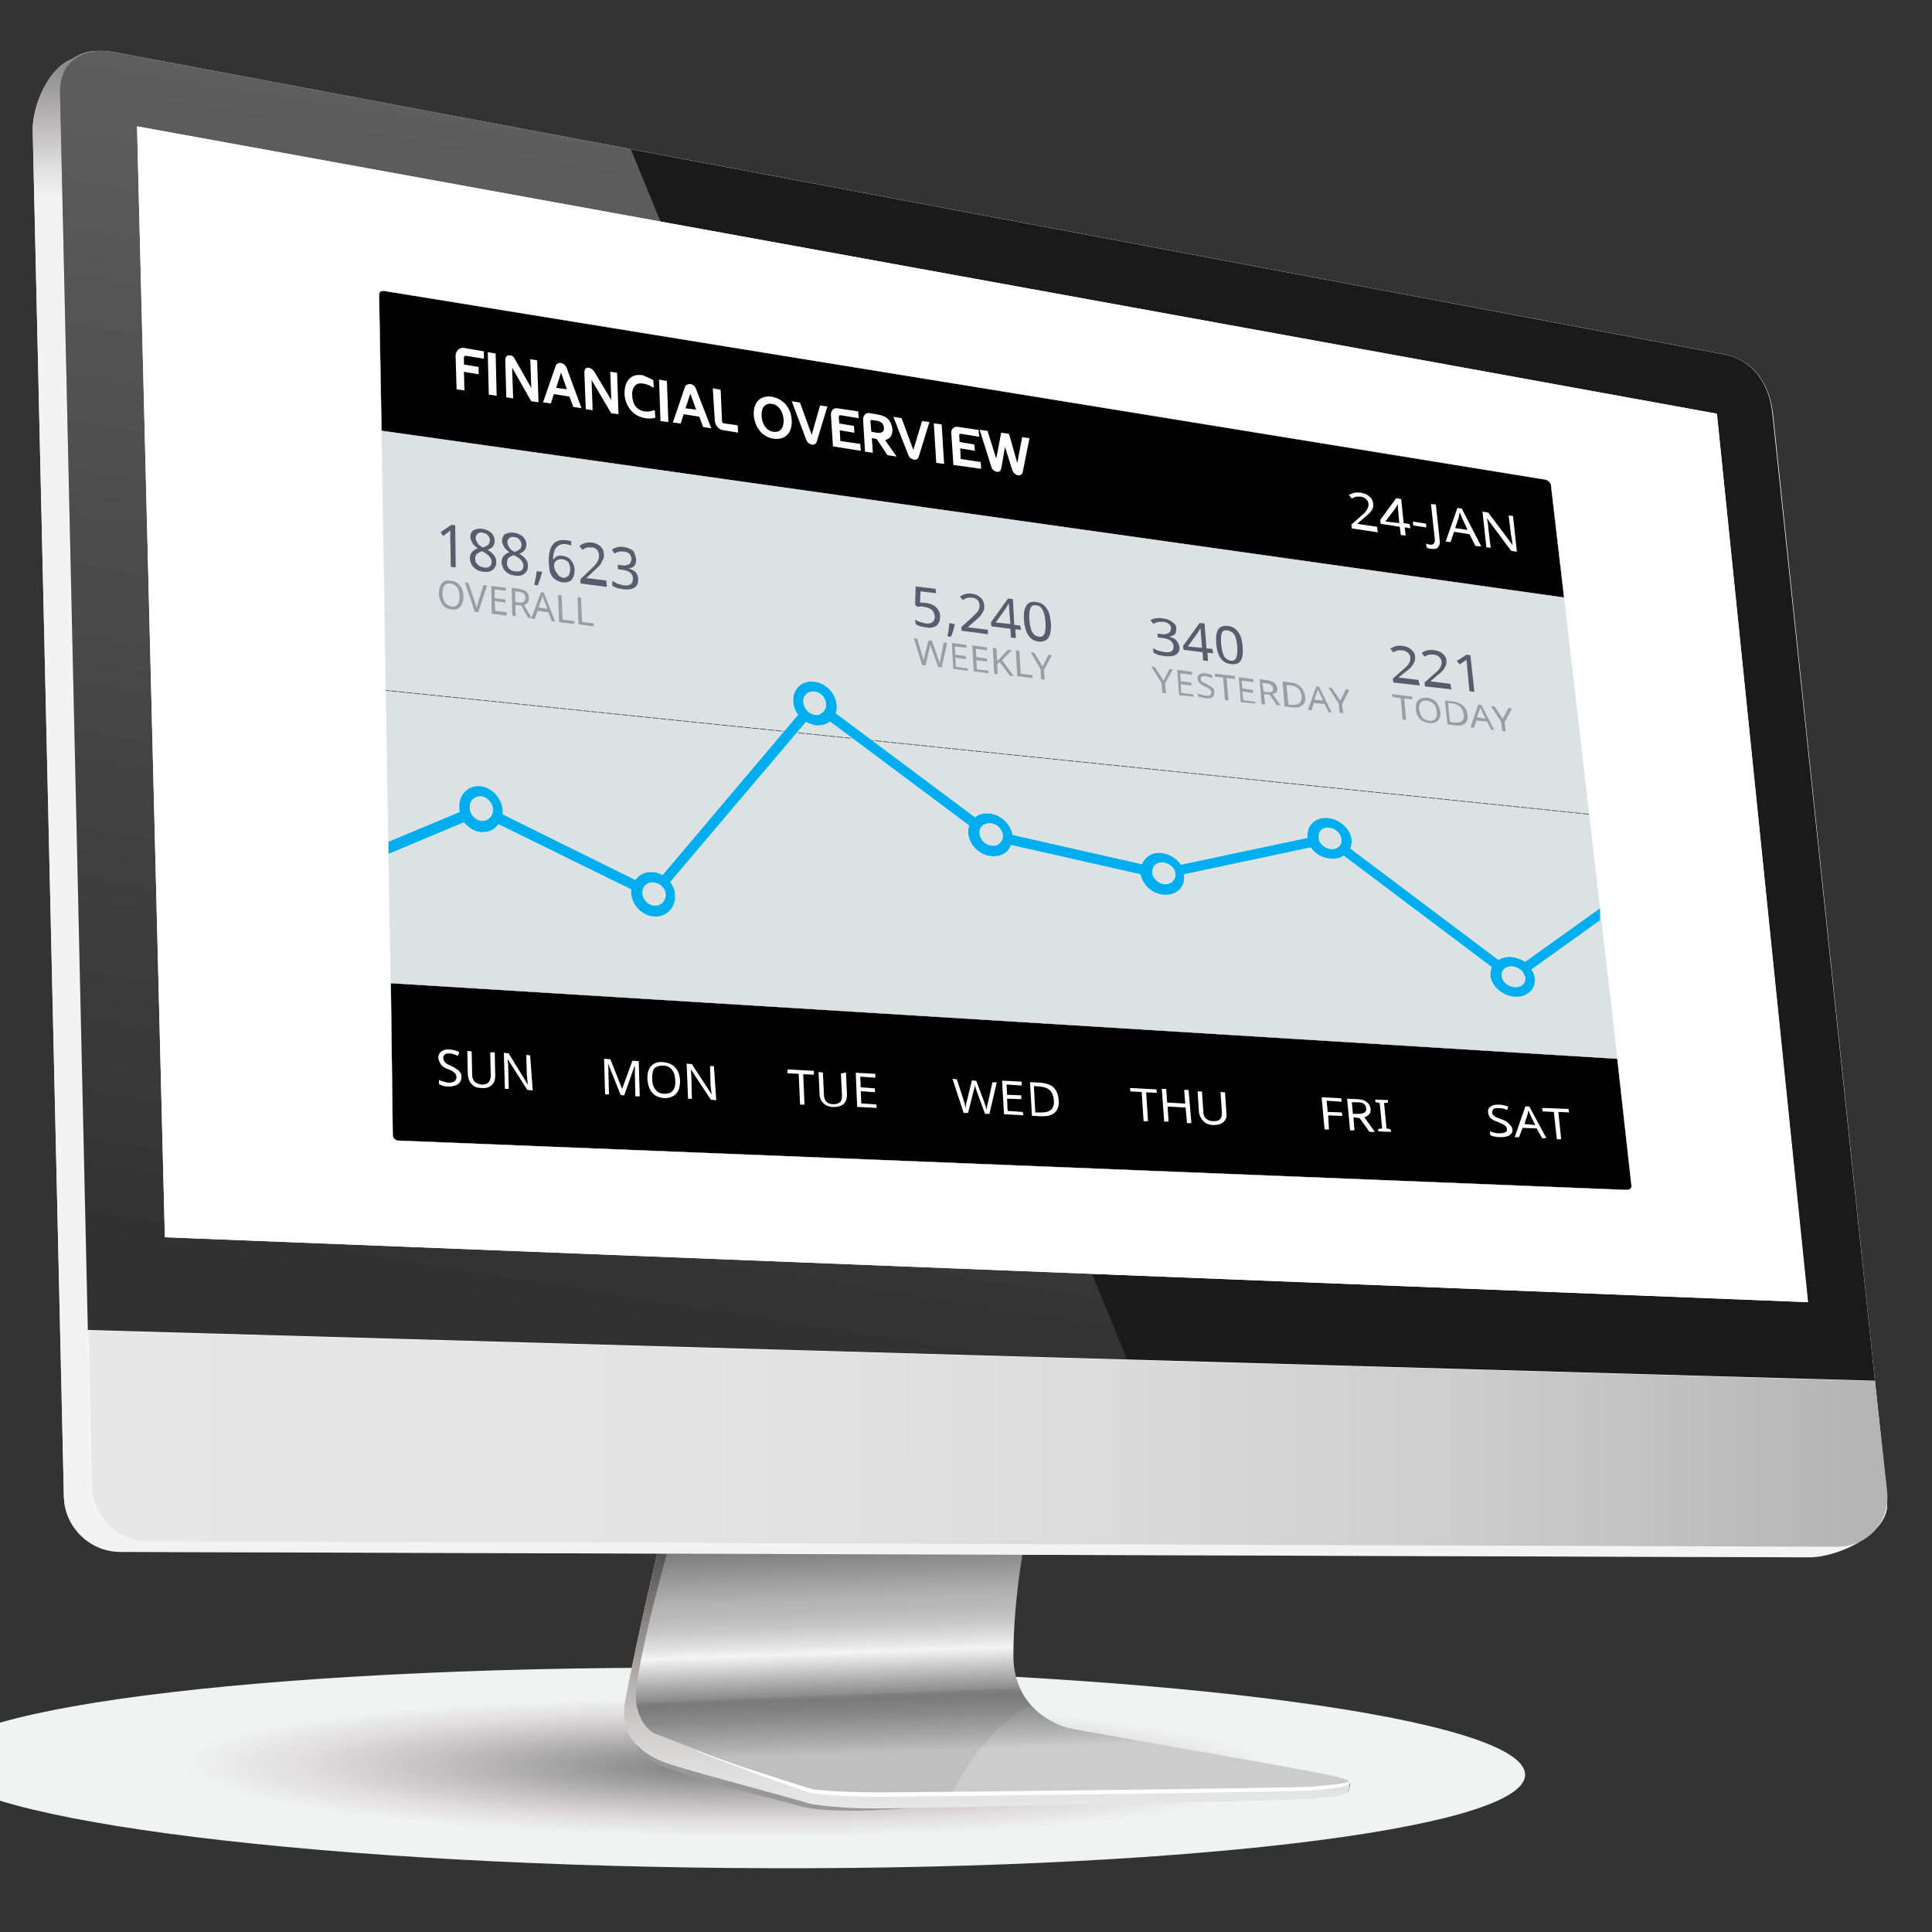 <?xml version="1.0" encoding="utf-8"?>
<!-- Generator: Adobe Illustrator 17.1.0, SVG Export Plug-In . SVG Version: 6.00 Build 0)  -->
<!DOCTYPE svg PUBLIC "-//W3C//DTD SVG 1.1//EN" "http://www.w3.org/Graphics/SVG/1.1/DTD/svg11.dtd">
<svg version="1.1" id="Layer_1" xmlns="http://www.w3.org/2000/svg" xmlns:xlink="http://www.w3.org/1999/xlink" x="0px" y="0px"
	 viewBox="0 0 1500 1500" enable-background="new 0 0 1500 1500" xml:space="preserve">
<rect x="0" y="0" width="1500" height="1500" fill="#333333" stroke="none"/>
<radialGradient id="SVGID_1_" cx="-928.511" cy="1003.41" r="119.379" gradientTransform="matrix(5.161 4.431818e-02 5.681818e-03 -0.651 5353.994 2066.819)" gradientUnits="userSpaceOnUse">
	<stop  offset="3.684210e-02" style="stop-color:#818181"/>
	<stop  offset="0.208" style="stop-color:#A3A2A2"/>
	<stop  offset="0.384" style="stop-color:#C5C3C3"/>
	<stop  offset="0.547" style="stop-color:#E1DFDF"/>
	<stop  offset="0.691" style="stop-color:#F1F2F2"/>
	<stop  offset="0.8" style="stop-color:#F1F2F2"/>
</radialGradient>
<path fill="url(#SVGID_1_)" d="M1184.1,1378c-0.4,42.8-276.5,75.4-617,72.3s-616.3-40.2-615.9-83c0.4-42.8,276.5-75.4,617-72.3
	C908.7,1297.7,1184.5,1334.8,1184.1,1378z"/>
<g>
	<g>
		<path fill="#989898" d="M723.1,1401.9c-31.4,0-89.8-1.9-89.8-1.9c-21.6-6.4-81.1-22-108-30.3c-13.6-4.2-27.3-11-33.7-20.5
			c4.9,14.4,15.5,19.7,31.4,25.4c26.5,9.5,70.8,20.1,99.6,28C651.5,1410.2,728.8,1401.9,723.1,1401.9z"/>
	</g>
	<g>
		
			<linearGradient id="SVGID_2_" gradientUnits="userSpaceOnUse" x1="127.942" y1="1157.041" x2="276.72" y2="1157.041" gradientTransform="matrix(3.788 0 0 -3.788 0 5685.606)">
			<stop  offset="0.205" style="stop-color:#FFFFFF"/>
			<stop  offset="0.268" style="stop-color:#D2D0D0"/>
			<stop  offset="0.338" style="stop-color:#B2B0B0"/>
			<stop  offset="0.409" style="stop-color:#9B999A"/>
			<stop  offset="0.482" style="stop-color:#8C8B8B"/>
			<stop  offset="0.557" style="stop-color:#838383"/>
			<stop  offset="0.637" style="stop-color:#818181"/>
		</linearGradient>
		<path fill="url(#SVGID_2_)" d="M1048.1,1385.2c0.8-1.9-3.8-1.5-15.5-4.9c-31.8-8.3-199.2-34.8-206.8-37.1c0,0-45.5-11.7-45.5-58.3
			c0-46.6,2.3-83,2.3-83l-259.1,1.1c0,0-0.4,0.8-0.8,1.9h-12.1c0,0-14.4,59.8-25,114.4c-5.3,28,11.7,43.2,36.7,50.8
			c26.9,8.3,86.4,23.9,108,30.3c0,0,19.3,3.4,50.8,3.4s327.3-6.4,336.7-7.6c6.1-0.8,18.2-1.1,25-3.4
			C1045.8,1391.7,1048.5,1390.5,1048.1,1385.2z"/>
		
			<linearGradient id="SVGID_3_" gradientUnits="userSpaceOnUse" x1="202.264" y1="1130.383" x2="202.264" y2="1183.684" gradientTransform="matrix(3.788 0 0 -3.788 0 5685.606)">
			<stop  offset="0" style="stop-color:#E7E7E7"/>
			<stop  offset="0.151" style="stop-color:#DFDEDE"/>
			<stop  offset="0.319" style="stop-color:#CCCBCA"/>
			<stop  offset="0.496" style="stop-color:#B1AEAE"/>
			<stop  offset="0.679" style="stop-color:#8F8C8C"/>
			<stop  offset="0.865" style="stop-color:#6A6767"/>
			<stop  offset="1" style="stop-color:#4E4E4E"/>
		</linearGradient>
		<path fill="url(#SVGID_3_)" d="M1047.7,1385.2c0.8-1.9-4.2-2.7-15.9-5.7c-31.8-8.3-198.5-34.1-206.1-36c0,0-45.5-11.7-45.5-58.3
			c0-46.6,2.3-83,2.3-83l-259.1,1.1c0,0-0.4,0.8-0.8,1.9h-12.1c0,0-14.4,59.8-25,114.4c-5.3,28,11.7,43.2,36.7,50.8
			c26.9,8.3,86.4,23.9,108,30.3c0,0,19.3,3.4,50.8,3.4s327.3-6.4,336.7-7.6c6.1-0.8,18.2-1.1,25-3.4
			C1045.8,1391.7,1048.1,1390.5,1047.7,1385.2z"/>
		
			<linearGradient id="SVGID_4_" gradientUnits="userSpaceOnUse" x1="203.847" y1="1132.225" x2="201.864" y2="1189.015" gradientTransform="matrix(3.788 0 0 -3.788 0 5685.606)">
			<stop  offset="0.184" style="stop-color:#CDCCCC"/>
			<stop  offset="0.214" style="stop-color:#BDBCBC"/>
			<stop  offset="0.324" style="stop-color:#908F8F"/>
			<stop  offset="0.379" style="stop-color:#818181"/>
			<stop  offset="0.389" style="stop-color:#878787"/>
			<stop  offset="0.464" style="stop-color:#BBBABA"/>
			<stop  offset="0.519" style="stop-color:#E2E1E1"/>
			<stop  offset="0.547" style="stop-color:#F4F4F4"/>
			<stop  offset="0.578" style="stop-color:#E3E3E3"/>
			<stop  offset="0.642" style="stop-color:#C9C8C8"/>
			<stop  offset="0.697" style="stop-color:#B9B9B9"/>
			<stop  offset="0.737" style="stop-color:#B4B4B4"/>
			<stop  offset="1" style="stop-color:#676767"/>
		</linearGradient>
		<path fill="url(#SVGID_4_)" d="M522.3,1190.2c0,0-21.6,74.2-28,117.4c-3,19.7,4.9,36.4,18.2,39.8c0,0,93.9,36.7,115.5,43.2
			c0,0,19.3,3.4,50.8,3.4c31.4,0,327.7-4.9,337.5-5.7c9.8-1.1,54.2-2.3,15.5-10.2c-32.2-6.8-195.5-34.5-203-36.7c0,0-42-9.8-42-56.1
			c0-46.6,9.8-93.9,9.8-93.9L522.3,1190.2z"/>
		<g opacity="8.000000e-02">
			<path fill="#232520" d="M493.9,1322.3c1.9,12.9,8.7,22.7,18.6,25.4c0,0,93.9,36.7,115.5,43.2c0,0,19.3,3.4,50.8,3.4
				c7.6,0,29.9,0,59.8-0.4c18.6-39.8,43.9-60.2,61.7-70.1c-3.4-3.8-6.4-8.3-8.7-13.3L493.9,1322.3z"/>
		</g>
		<path fill="#FFFFFF" d="M1047.7,1383.3c-6.8,2.3-21.6,3-26.9,3.8c-10.2,1.1-307.2,4.5-338.6,4.5s-50.8-2.3-50.8-2.3
			c-14.4-4.2-68.9-21.6-89.8-29.9l-0.4,0.4c29.5,11.4,74.2,28,88.3,32.2c0,0,18.9,3,50.4,3c31.4,0,328-3.8,337.9-4.9
			C1024.6,1389.4,1050.4,1387.9,1047.7,1383.3z"/>
	</g>
</g>
<g>
	
		<linearGradient id="SVGID_5_" gradientUnits="userSpaceOnUse" x1="196.756" y1="1181.791" x2="196.756" y2="1490.551" gradientTransform="matrix(3.788 0 0 -3.788 0 5685.606)">
		<stop  offset="5.263160e-03" style="stop-color:#818181"/>
		<stop  offset="8.415895e-03" style="stop-color:#908F8F"/>
		<stop  offset="1.455727e-02" style="stop-color:#ADABAB"/>
		<stop  offset="2.112988e-02" style="stop-color:#C6C4C4"/>
		<stop  offset="2.817301e-02" style="stop-color:#DCDADA"/>
		<stop  offset="3.590984e-02" style="stop-color:#EDECEB"/>
		<stop  offset="4.486698e-02" style="stop-color:#F9F9F9"/>
		<stop  offset="5.789470e-02" style="stop-color:#FFFFFF"/>
		<stop  offset="7.907102e-02" style="stop-color:#E8E7E6"/>
		<stop  offset="0.108" style="stop-color:#D4D3D2"/>
		<stop  offset="0.126" style="stop-color:#CDCCCC"/>
		<stop  offset="0.196" style="stop-color:#DADAD9"/>
		<stop  offset="0.284" style="stop-color:#E7E7E7"/>
	</linearGradient>
	<path fill="url(#SVGID_5_)" d="M1458.3,1118.2l-84.1-796.6c-2.3-23.5-14.8-42.4-38.3-46.6L86.4,40.5c-12.1-2.3-22.7-0.4-30.3,5.3
		c-18.2,6.4-31.1,36-30.7,55.7l24.2,1060.2c0.4,23.9,20.1,43.2,43.9,43.2l1311,4.2c23.9,0,62.9-19.3,60.6-42.8L1458.3,1118.2z"/>
	
		<linearGradient id="SVGID_6_" gradientUnits="userSpaceOnUse" x1="196.756" y1="1181.791" x2="196.756" y2="1490.551" gradientTransform="matrix(3.788 0 0 -3.788 0 5685.606)">
		<stop  offset="0.903" style="stop-color:#F3F3F3"/>
		<stop  offset="0.919" style="stop-color:#E3E3E3"/>
		<stop  offset="0.947" style="stop-color:#C1BFBF"/>
		<stop  offset="0.986" style="stop-color:#919090"/>
		<stop  offset="1" style="stop-color:#818181"/>
	</linearGradient>
	<path fill="url(#SVGID_6_)" d="M1458.3,1118.2l-84.1-796.6c-2.3-23.5-14.8-42.4-38.3-46.6L86.4,40.5c-12.1-2.3-22.7-0.4-30.3,5.3
		c-18.2,6.4-31.1,36-30.7,55.7l24.2,1060.2c0.4,23.9,20.1,43.2,43.9,43.2l1311,4.2c23.9,0,62.9-19.3,60.6-42.8L1458.3,1118.2z"/>
	<path fill="#FFFFFF" d="M1464.8,1158c2.3,23.5-15.2,42.8-39,42.8l-1311-4.2c-23.9,0-43.6-19.7-43.9-43.2L47,71.2
		C46.6,47.3,65.2,36,88.6,40.5L1338.3,275c23.5,4.5,35.6,23.1,38.3,46.6L1464.8,1158z"/>
</g>
<g>
	<g>
		
			<linearGradient id="SVGID_7_" gradientUnits="userSpaceOnUse" x1="18.11" y1="1206.118" x2="386.865" y2="1206.118" gradientTransform="matrix(3.788 0 0 -3.788 0 5685.606)">
			<stop  offset="1.052630e-02" style="stop-color:#E7E7E7"/>
			<stop  offset="0.341" style="stop-color:#E4E4E4"/>
			<stop  offset="0.568" style="stop-color:#DBDBDB"/>
			<stop  offset="0.764" style="stop-color:#CDCDCD"/>
			<stop  offset="0.941" style="stop-color:#BBBABA"/>
			<stop  offset="0.995" style="stop-color:#B4B4B4"/>
		</linearGradient>
		<path fill="url(#SVGID_7_)" d="M1455.7,1072.3L68.6,1033l2.7,120.5c0.4,23.9,20.1,43.2,43.9,43.2l1311,4.2
			c23.9,0,41.3-19.3,39-42.8L1455.7,1072.3z"/>
	</g>
	<g>
		<path fill="#1A1A1A" d="M1376.1,321.6c-2.3-23.5-14.8-42.4-38.3-46.6L88.3,40.5c-23.5-4.5-42,7.2-41.7,30.7l21.6,961.4
			l1387.5,39.4L1376.1,321.6z M106.4,98.1L1333,321.2l70.5,689.8L128,960.6L106.4,98.1z"/>
	</g>
	<polygon fill="#FFFFFF" points="1403.8,1011 128,960.6 106.4,98.1 1333,321.2 	"/>
</g>
<g>
	
		<linearGradient id="SVGID_8_" gradientUnits="userSpaceOnUse" x1="102.151" y1="1229.681" x2="140.743" y2="1473.341" gradientTransform="matrix(3.788 0 0 -3.788 0 5685.606)">
		<stop  offset="0" style="stop-color:#FFFFFF;stop-opacity:0.1"/>
		<stop  offset="1" style="stop-color:#FFFFFF;stop-opacity:0.3"/>
	</linearGradient>
	<path fill="url(#SVGID_8_)" d="M489.8,115.9L88.3,40.5c-23.5-4.5-42,7.2-41.7,30.7l21.6,961.4l806.8,22.7L489.8,115.9z"/>
</g>
<g>
	<g>
		<polygon fill="#DCE2E4" points="296.2,334.5 303.4,774.2 1256.8,831.1 1214.4,464 		"/>
		<path stroke="#FFFFFF" stroke-width="0.25" stroke-miterlimit="10" d="M1204.2,376.5c-0.4-1.9-2.3-3.8-4.5-4.2L298.1,225.8
			c-2.3-0.4-4.2,1.1-3.8,3.8l1.9,104.9L1214.4,464L1204.2,376.5z"/>
		<g>
			<path fill="#FFFFFF" d="M1069.7,413.3l-20.1-3l-0.4-3l7.2-6.4c2.3-1.9,3.8-3.4,4.2-4.2c0.8-0.8,1.1-1.9,1.5-2.7
				c0.4-0.8,0.4-1.9,0.4-2.7c0-1.5-0.8-2.7-1.9-3.8c-1.1-1.1-2.3-1.5-4.2-1.9c-1.1,0-2.3,0-3.4,0c-1.1,0.4-2.3,0.8-3.4,1.5l-2.3-2.7
				c2.7-1.9,5.7-2.3,9.1-1.9c2.7,0.4,5.3,1.5,6.8,3c1.9,1.5,2.7,3.4,3,5.7c0,1.1,0,2.3-0.4,3.4s-1.1,2.3-1.9,3
				c-0.8,1.1-2.3,2.3-4.5,4.2l-5.7,4.9l0,0l15.5,2.3L1069.7,413.3z"/>
			<path fill="#FFFFFF" d="M1095.1,410.2l-4.5-0.8l0.8,6.4l-3.8-0.4l-0.8-6.4l-14.8-2.3l-0.4-3l12.5-17l3.8,0.8l1.9,18.6l4.5,0.8
				L1095.1,410.2z M1086.4,406.1l-0.8-8.7c0-1.9-0.4-3.8-0.4-6.1l0,0c0,0.4-0.4,0.8-0.8,1.5c-0.4,0.8-0.8,1.1-0.8,1.5l-8,10.6
				L1086.4,406.1z"/>
			<path fill="#FFFFFF" d="M1097.3,408l-0.4-3l10.2,1.5l0.4,3L1097.3,408z"/>
			<path fill="#FFFFFF" d="M1111,426.1c-1.1,0-2.3-0.4-3.4-1.1l-0.4-3c1.1,0.4,1.9,0.8,3,0.8c1.5,0.4,2.3,0,3-0.8s0.8-1.9,0.8-3
				l-3-27.7l3.8,0.4l3,27.7c0.4,2.7-0.4,4.5-1.5,5.7C1115.5,426.1,1113.6,426.5,1111,426.1z"/>
			<path fill="#FFFFFF" d="M1145.5,423.9l-4.5-9.1l-12.1-1.9l-2.7,8l-3.8-0.4l9.1-26.1l3.4,0.4l15.2,29.5L1145.5,423.9z
				 M1139.4,411.4l-4.2-9.1l-1.9-4.5c-0.4,1.5-0.4,2.7-0.8,4.2l-2.7,8L1139.4,411.4z"/>
			<path fill="#FFFFFF" d="M1177.7,428.4l-4.5-0.8l-18.9-25.4l0,0l0.4,1.5c0.4,2.3,0.8,4.2,0.8,6.1l1.9,15.5l-3.4-0.4l-3-27.7
				l4.5,0.8l1.1,1.5l11.7,15.5l6.1,8.3l0,0c0-0.4-0.4-1.5-0.4-3.4c-0.4-1.9-0.4-3-0.8-4.2l-1.9-15.5l3.4,0.4L1177.7,428.4z"/>
		</g>
		<path fill="none" stroke="#414141" stroke-width="0.5" stroke-miterlimit="10" stroke-dasharray="3,3" d="M299.6,536l934.5,96.2
			L299.6,536z"/>
		<g>
			<path fill="#565D6C" d="M353.8,440.5l-3.8-0.4l-0.4-22.7c0-1.9,0-3.8,0-5.7c-0.4,0.4-0.8,0.8-1.1,1.1c-1.5,1.1-3,2.3-4.5,3.4
				l-1.9-3l8.3-5.7l3,0.4L353.8,440.5z"/>
			<path fill="#565D6C" d="M374.6,410.6c2.7,0.4,4.9,1.5,6.8,3c1.5,1.5,2.7,3.8,2.7,6.1c0,1.5-0.4,3-1.1,4.2c-0.8,1.1-2.3,2.3-4.5,3
				c2.7,1.5,4.2,3,5.3,4.5c1.1,1.5,1.5,3,1.5,4.9c0,2.7-0.8,4.5-2.7,6.1c-1.9,1.5-4.2,1.9-7.2,1.5c-3.4-0.4-5.7-1.5-7.6-3.4
				s-2.7-4.2-3-6.8c0-3.8,1.9-6.4,6.1-8c-1.9-1.5-3.4-2.7-4.2-4.2c-0.8-1.5-1.5-3-1.5-4.5c0-2.3,0.8-4.2,2.3-5.3
				C369.7,410.6,372,410.2,374.6,410.6z M368.9,434.1c0,1.9,0.8,3,1.9,4.2c1.1,1.1,2.7,1.9,4.9,2.3c1.9,0.4,3.4,0,4.5-0.8
				s1.5-2.3,1.5-3.8s-0.8-2.7-1.9-4.2c-1.1-1.1-3-2.7-5.7-3.8c-1.9,0.8-3.4,1.5-4.5,2.7C369.3,431.4,368.9,432.6,368.9,434.1z
				 M374.6,413.6c-1.5-0.4-3,0-3.8,0.8c-1.1,0.8-1.5,1.9-1.5,3.4c0,0.8,0.4,1.9,0.8,2.7s1.1,1.5,1.5,2.3c0.8,0.8,1.9,1.5,3.4,2.3
				c1.9-0.8,3.4-1.5,4.2-2.3s1.1-1.9,1.1-3.4s-0.4-2.7-1.5-3.8C377.7,414.4,376.5,414,374.6,413.6z"/>
			<path fill="#565D6C" d="M399.2,413.6c2.7,0.4,4.9,1.5,6.8,3c1.5,1.5,2.7,3.4,2.7,6.1c0,1.5-0.4,3-1.1,4.2c-0.8,1.1-2.3,2.3-4.5,3
				c2.7,1.5,4.2,3,5.3,4.5c1.1,1.5,1.5,3,1.5,4.9c0,2.7-0.8,4.5-2.7,6.1c-1.9,1.5-4.2,1.9-7.2,1.5c-3.4-0.4-5.7-1.5-7.6-3.4
				s-2.7-4.2-3-6.8c0-3.8,1.9-6.4,6.1-8c-1.9-1.5-3.4-2.7-4.2-4.2c-0.8-1.5-1.5-3-1.5-4.5c0-2.3,0.8-4.2,2.3-5.3
				C394.3,413.6,396.6,413.3,399.2,413.6z M393.6,437.5c0,1.9,0.8,3,1.9,4.2c1.1,1.1,2.7,1.9,4.9,1.9c1.9,0.4,3.4,0,4.5-0.8
				s1.5-2.3,1.5-3.8s-0.8-2.7-1.9-4.2c-1.1-1.1-3-2.7-5.7-3.8c-1.9,0.8-3.4,1.5-4.5,2.7C393.9,434.8,393.6,436,393.6,437.5z
				 M399.2,417c-1.5-0.4-3,0-3.8,0.8c-1.1,0.8-1.5,1.9-1.5,3.4c0,0.8,0.4,1.9,0.8,2.7c0.4,0.8,1.1,1.5,1.5,2.3
				c0.8,0.8,1.9,1.5,3.4,2.3c1.9-0.8,3.4-1.5,4.2-2.3s1.1-1.9,1.1-3.4s-0.8-2.7-1.5-3.8C402.3,417.8,401.1,417,399.2,417z"/>
			<path fill="#565D6C" d="M420.5,443.9l0.4,0.4c-0.8,3-1.9,6.4-3.4,10.2l-2.7-0.4c0.8-3.4,1.5-7.2,1.9-10.6L420.5,443.9z"/>
			<path fill="#565D6C" d="M426.1,436.4c-0.4-12.5,4.2-18.2,13.6-17c1.5,0.4,3,0.4,3.8,0.8v3.4c-1.1-0.4-2.3-0.8-3.8-1.1
				c-3.4-0.4-5.7,0.4-7.6,2.3c-1.5,1.9-2.7,4.9-2.7,9.5h0.4c1.5-2.3,3.8-3.4,7.2-2.7c2.7,0.4,4.9,1.5,6.4,3.4s2.7,4.5,2.7,7.6
				c0,3.4-0.8,5.7-2.3,7.6c-1.5,1.5-4.2,2.3-7.2,1.9c-2.3-0.4-3.8-1.1-5.7-2.3c-1.5-1.1-3-3-3.8-5.3
				C426.5,441.7,426.1,439,426.1,436.4z M436.7,448.5c1.9,0.4,3.4-0.4,4.5-1.5s1.5-3,1.5-5.3s-0.8-3.8-1.5-5.3
				c-1.1-1.1-2.7-1.9-4.5-2.3c-1.1,0-2.3,0-3.4,0.4s-1.9,1.1-2.3,1.9c-0.8,0.8-0.8,1.9-0.8,2.7c0,1.5,0.4,3,1.1,4.2
				c0.8,1.5,1.5,2.3,2.3,3.4C434.5,447.7,435.6,448.1,436.7,448.5z"/>
			<path fill="#565D6C" d="M471.2,455.7l-20.5-2.7v-3.4l8-7.6c2.3-2.3,3.8-3.8,4.5-4.9c0.8-1.1,1.1-1.9,1.5-3s0.4-1.9,0.4-3
				c0-1.5-0.8-3-1.5-4.2c-1.1-1.1-2.3-1.9-4.2-1.9c-1.1,0-2.3,0-3.4,0c-1.1,0.4-2.3,0.8-3.8,1.9l-2.3-3c2.7-2.3,6.1-3,9.5-2.7
				c3,0.4,5.3,1.5,6.8,3c1.9,1.9,2.7,3.8,2.7,6.4c0,1.5,0,2.7-0.8,3.8c-0.4,1.1-1.1,2.3-1.9,3.8c-0.8,1.1-2.7,3-4.9,4.9l-6.1,5.7
				l0,0l15.5,1.9L471.2,455.7z"/>
			<path fill="#565D6C" d="M493.9,434.5c0,1.9-0.4,3.8-1.5,4.9s-2.7,1.9-4.5,1.9l0,0c2.3,0.8,4.2,1.5,5.7,3c1.1,1.5,1.9,3.4,1.9,5.3
				c0,3-0.8,5.3-2.7,6.4c-1.9,1.5-4.9,1.9-8.7,1.5c-1.5-0.4-3-0.4-4.5-0.8s-2.7-1.1-4.2-1.9V451c1.5,0.8,2.7,1.5,4.2,2.3
				c1.5,0.4,3,0.8,4.2,1.1c5.3,0.8,7.6-1.1,7.6-5.3c0-3.8-3-6.1-8.7-6.8l-3-0.4v-3.4l3,0.4c2.3,0.4,4.2,0,5.7-0.8
				c1.1-0.8,1.9-2.3,1.9-4.2c0-1.5-0.8-2.7-1.5-3.8c-1.1-1.1-2.3-1.5-4.2-1.9c-1.5,0-2.7,0-3.8,0c-1.1,0.4-2.3,0.8-3.8,1.5l-1.9-3
				c1.1-0.8,2.7-1.5,4.2-1.9s3.4-0.4,5.3,0c3,0.4,5.3,1.5,7.2,3C492.8,429.9,493.6,431.8,493.9,434.5z"/>
		</g>
		<g>
			<path fill="#565D6C" d="M719.3,468.2c3,0.4,5.7,1.5,7.6,3.4c1.9,1.9,3,4.2,3,6.8c0,3-0.8,5.7-2.7,7.2s-4.5,2.3-8.3,1.5
				c-3.4-0.4-6.1-1.1-8-2.7l-0.4-3.4c1.1,0.8,2.3,1.5,3.8,1.9s3,0.8,4.2,1.1c2.3,0.4,4.2,0,5.7-1.1c1.1-1.1,1.9-2.7,1.5-4.5
				c-0.4-4.2-3-6.4-8-7.2c-1.5-0.4-3.4-0.4-5.3,0l-1.9-1.5l0.4-14.4l15.5,1.9l0.4,3.4l-12.1-1.5l-0.4,8.7
				C716.3,467.8,717.8,468.2,719.3,468.2z"/>
			<path fill="#565D6C" d="M740.9,484.5l0.4,0.4c-0.8,3-1.5,6.1-3,9.5l-2.7-0.4c0.8-3.4,1.1-6.8,1.5-10.2L740.9,484.5z"/>
			<path fill="#565D6C" d="M767,492.4l-20.5-2.7v-3l7.6-6.8c2.3-2.3,3.8-3.8,4.5-4.5c0.8-0.8,1.1-1.9,1.5-2.7c0.4-0.8,0.4-1.9,0.4-3
				c0-1.5-0.8-3-1.5-3.8c-1.1-1.1-2.3-1.5-4.2-1.9c-1.1,0-2.3,0-3.4,0c-1.1,0.4-2.3,0.8-3.8,1.9l-2.3-2.7c2.7-1.9,5.7-2.7,9.1-2.3
				c3,0.4,5.3,1.5,6.8,3c1.9,1.5,2.7,3.8,3,6.1c0,1.1,0,2.7-0.4,3.8c-0.4,1.1-1.1,2.3-1.9,3.4c-0.8,1.1-2.3,2.7-4.5,4.5l-6.1,5.3
				l0,0l15.7,2L767,492.4L767,492.4z"/>
			<path fill="#565D6C" d="M792.8,489l-4.5-0.4l0.4,6.8l-3.8-0.4l-0.4-6.8l-14.8-1.9l-0.4-3l13.3-18.6l3.8,0.4l1.1,20.1l4.5,0.4
				L792.8,489z M784.5,484.5l-0.8-9.5c0-1.9-0.4-4.2-0.4-6.4H783c0,0.4-0.4,0.8-0.8,1.5c-0.4,0.8-0.8,1.1-0.8,1.5l-8.3,11.7
				L784.5,484.5z"/>
			<path fill="#565D6C" d="M815.9,483.7c0.4,5.3-0.4,9.1-1.9,11.4s-4.2,3.4-7.6,3c-3.4-0.4-6.1-1.9-8-4.9c-1.9-2.7-3-6.8-3.4-11.7
				c-0.4-5.3,0.4-9.1,1.9-11.4s4.2-3.4,7.6-2.7c3.4,0.4,6.1,1.9,8,4.9C814.4,474.6,815.5,478.8,815.9,483.7z M799.2,481.4
				c0.4,4.2,1.1,7.6,2.3,9.5c1.1,1.9,2.7,3,4.9,3.4c2.3,0.4,3.8-0.4,4.5-2.3c0.8-1.9,1.1-4.9,0.8-9.1s-1.1-7.2-2.3-9.5
				c-1.1-2.3-3-3.4-4.9-3.4c-2.3-0.4-3.8,0.4-4.5,2.3C799.2,474.2,798.9,477.3,799.2,481.4z"/>
		</g>
		<g>
			<path fill="#565D6C" d="M913.3,487.9c0,1.9-0.4,3.4-1.1,4.5c-1.1,1.1-2.7,1.5-4.5,1.9l0,0c2.7,0.8,4.5,1.5,5.7,3
				c1.1,1.5,1.9,3,2.3,4.9c0.4,2.7-0.8,4.9-2.7,6.1s-4.9,1.5-8.7,1.1c-1.5-0.4-3-0.4-4.5-0.8s-2.7-1.1-4.2-1.9l-0.4-3.4
				c1.5,0.8,2.7,1.5,4.2,1.9s3,0.8,4.5,1.1c5.3,0.8,7.6-1.1,7.2-4.9c-0.4-3.4-3.4-5.7-9.1-6.1l-3-0.4l-0.4-3l3,0.4
				c2.3,0.4,4.2,0,5.7-0.8c1.1-0.8,1.9-2.3,1.9-3.8s-0.8-2.7-1.9-3.4c-1.1-0.8-2.3-1.5-4.2-1.5c-1.5,0-2.7,0-3.8,0
				c-1.1,0.4-2.3,0.8-3.8,1.5l-2.3-2.7c1.1-0.8,2.7-1.5,4.2-1.5c1.5-0.4,3.4-0.4,5.3,0c3,0.4,5.3,1.1,7.2,2.7
				C912.1,484.1,913.3,485.6,913.3,487.9z"/>
			<path fill="#565D6C" d="M942,507.2l-4.5-0.4l0.4,6.4l-3.8-0.4l-0.4-6.4l-14.8-1.9l-0.4-3l12.9-17.8l3.8,0.4l1.5,19.3l4.5,0.4
				L942,507.2z M933.3,503l-0.8-9.1c0-1.9-0.4-3.8-0.4-6.4l0,0c0,0.4-0.4,0.8-0.8,1.5c-0.4,0.8-0.8,1.1-0.8,1.5l-8.3,11.4L933.3,503
				z"/>
			<path fill="#565D6C" d="M964.8,501.9c0.4,4.9,0,8.7-1.5,11c-1.5,2.3-3.8,3-7.6,2.7c-3.4-0.4-6.1-1.9-8-4.5
				c-1.9-2.7-3-6.4-3.4-11.4s0-8.7,1.5-11s3.8-3,7.6-2.7c3.4,0.4,6.1,1.9,8,4.9C963.3,493.2,964.4,497,964.8,501.9z M948.1,500
				c0.4,4.2,1.1,7.2,2.3,9.5c1.1,1.9,3,3,4.9,3.4c2.3,0.4,3.8-0.4,4.5-2.3s1.1-4.9,0.8-8.7c-0.4-4.2-1.1-7.2-2.3-9.1
				c-1.1-1.9-3-3-5.3-3.4s-3.8,0.4-4.5,2.3C948.1,492.8,947.7,495.8,948.1,500z"/>
		</g>
		<g>
			<path fill="#565D6C" d="M1102.3,532.2l-20.5-2.3l-0.4-3l7.2-6.4c2.3-1.9,3.8-3.4,4.5-4.2c0.8-0.8,1.1-1.9,1.5-2.7s0.4-1.9,0.4-3
				c0-1.5-0.8-2.7-1.9-3.8c-1.1-1.1-2.3-1.5-4.2-1.9c-1.1,0-2.3,0-3.4,0c-1.1,0.4-2.3,0.8-3.8,1.5l-2.3-2.7c2.7-1.9,5.7-2.7,9.1-2.3
				c3,0.4,5.3,1.1,7.2,3c1.9,1.5,3,3.4,3,5.7c0,1.1,0,2.3-0.4,3.4s-1.1,2.3-1.9,3.4c-0.8,1.1-2.3,2.7-4.5,4.2l-6.1,4.9l0,0l15.5,1.9
				L1102.3,532.2z"/>
			<path fill="#565D6C" d="M1126.9,535.2l-20.5-2.3l-0.4-3l7.2-6.4c2.3-1.9,3.8-3.4,4.2-4.2c0.8-0.8,1.1-1.9,1.5-2.7
				s0.4-1.9,0.4-2.7c0-1.5-0.8-2.7-1.9-3.8c-1.1-1.1-2.3-1.5-4.2-1.9c-1.1,0-2.3,0-3.4,0c-1.1,0.4-2.3,0.8-3.8,1.5l-2.3-2.7
				c2.7-1.9,5.7-2.7,9.1-2.3c3,0.4,5.3,1.1,7.2,2.7s3,3.4,3,5.7c0,1.1,0,2.3-0.4,3.4c-0.4,1.1-1.1,2.3-1.9,3.4
				c-0.8,1.1-2.3,2.7-4.5,4.2l-5.7,4.9l0,0l15.5,1.9L1126.9,535.2z"/>
			<path fill="#565D6C" d="M1144.7,537.1l-3.8-0.4L1139,517c0-1.9-0.4-3.4-0.4-4.9c-0.4,0.4-0.8,0.8-1.1,0.8c-1.1,0.8-2.7,1.9-4.2,3
				l-2.3-2.7l7.6-4.9l3,0.4L1144.7,537.1z"/>
		</g>
		<g>
			<path fill="#979EA5" d="M359.8,462.9c0,3.4-0.8,6.1-2.3,8s-3.8,2.7-6.8,2.3s-5.3-1.5-7.2-3.8c-1.5-2.3-2.7-4.9-2.7-8.7
				c0-3.4,0.8-6.1,2.3-8s3.8-2.3,6.8-1.9s5.3,1.5,7.2,3.8C358.7,456.4,359.8,459.5,359.8,462.9z M343.6,461c0,3,0.8,5.3,1.9,6.8
				s3,2.7,4.9,3c2.3,0.4,3.8-0.4,4.9-1.5c1.1-1.5,1.5-3.4,1.5-6.4s-0.8-5.3-1.9-6.8s-3-2.7-4.9-3c-2.3-0.4-3.8,0.4-4.9,1.5
				C343.9,456.1,343.6,458,343.6,461z"/>
			<path fill="#979EA5" d="M361,452.3l2.7,0.4l4.9,14.4c0.8,1.9,1.1,3.4,1.5,4.9c0.4-1.1,0.8-2.7,1.1-4.5l4.2-13.3l2.7,0.4
				l-6.8,20.8l-2.7-0.4L361,452.3z"/>
			<path fill="#979EA5" d="M393.2,478l-11.4-1.5l-0.4-21.6l11.4,1.5v2.3l-8.7-1.1v6.8l8.3,1.1v2.3l-8.3-1.1l0.4,7.6l9.1,1.1
				L393.2,478z"/>
			<path fill="#979EA5" d="M400,469.7l0.4,8.7l-2.7-0.4l-0.4-21.6l5.7,0.8c2.7,0.4,4.5,1.1,5.7,2.3c1.1,1.1,1.9,2.7,1.9,4.9
				c0,3-1.1,4.5-3.8,5.3l6.1,10.2l-3-0.4l-5.3-9.5L400,469.7z M400,467.4l3,0.4c1.5,0.4,3,0,3.8-0.8s1.1-1.5,1.1-3s-0.4-2.3-1.1-3
				c-0.8-0.8-1.9-1.1-3.8-1.5l-3-0.4V467.4z"/>
			<path fill="#979EA5" d="M428.4,482.2l-2.7-6.8l-8.3-1.1l-2.3,6.4l-2.7-0.4l7.6-20.5l2.3,0.4l8.7,22.3L428.4,482.2z M425,472.7
				l-2.7-6.8l-1.1-3.4c-0.4,1.1-0.4,2.3-0.8,3l-2.3,6.1L425,472.7z"/>
			<path fill="#979EA5" d="M434.1,483l-0.8-21.2l2.7,0.4l0.8,18.9l9.1,1.1v2.3L434.1,483z"/>
			<path fill="#979EA5" d="M449.2,484.8l-0.8-21.2l2.7,0.4l0.8,18.9l9.1,1.1v2.3L449.2,484.8z"/>
		</g>
		<g>
			<path fill="#979EA5" d="M731.1,518.2l-2.7-0.4l-4.9-13.6c-0.8-1.9-1.1-3.4-1.1-4.2c0,1.1-0.4,2.3-0.8,3.8l-3,12.9l-2.7-0.4
				l-6.4-20.8l2.7,0.4l3.8,12.9c0.4,1.5,1.1,3.4,1.1,4.9c0-1.5,0.4-3,0.8-4.9l3-11.7l2.7,0.4l4.5,12.9c0.8,1.5,1.1,3.4,1.5,4.9
				c0-1.1,0.4-2.7,0.8-4.5l2.3-12.1l2.7,0.4L731.1,518.2z"/>
			<path fill="#979EA5" d="M751.5,520.8l-11.4-1.5l-1.1-20.1l11.4,1.5v2.3l-9.1-1.1l0.4,6.4l8.3,1.1v2.3l-8.3-1.1l0.4,7.2l9.1,1.1
				L751.5,520.8z"/>
			<path fill="#979EA5" d="M767.4,522.7l-11.4-1.5l-1.1-20.1l11.4,1.5v2.3l-8.7-1.1l0.4,6.4l8.3,1.1v2.3l-8.3-1.1l0.4,7.2l9.1,1.1
				v1.9H767.4z"/>
			<path fill="#979EA5" d="M787.1,525l-3-0.4l-8-10.6l-1.9,1.5l0.4,8l-2.7-0.4l-1.1-20.1l2.7,0.4l0.8,9.8l1.5-1.5l6.8-7.2l3,0.4
				l-7.6,7.6L787.1,525z"/>
			<path fill="#979EA5" d="M789.8,525l-1.1-20.1l2.7,0.4l1.1,17.8l9.1,1.1v2.3L789.8,525z"/>
			<path fill="#979EA5" d="M809.5,517.4l4.5-9.1l2.7,0.4l-6.1,11.4l0.4,7.6l-2.7-0.4l-0.4-7.6l-7.6-13.3l2.7,0.4L809.5,517.4z"/>
		</g>
		<g>
			<path fill="#979EA5" d="M903.4,528.4l4.5-9.1l2.7,0.4l-6.1,11l0.8,7.6l-2.7-0.4l-0.8-7.6l-8-12.9l2.7,0.4L903.4,528.4z"/>
			<path fill="#979EA5" d="M926.9,540.9l-11.4-1.1l-1.5-19.7l11.4,1.5v2.3l-9.1-1.1l0.4,6.1l8.3,1.1v2.3l-8.3-1.1l0.4,6.8l9.1,1.1
				L926.9,540.9z"/>
			<path fill="#979EA5" d="M942.8,537.5c0,1.5-0.4,3-1.5,3.8s-3,1.1-5.3,0.8c-2.3-0.4-4.5-0.8-5.7-1.5l-0.4-2.3
				c0.8,0.4,1.9,0.8,3,1.1c1.1,0.4,1.9,0.4,3,0.8c1.5,0,2.7,0,3.4-0.4c0.8-0.4,1.1-1.1,1.1-2.3c0-0.8-0.4-1.1-0.4-1.5
				c-0.4-0.4-0.8-0.8-1.5-1.5c-0.8-0.4-1.9-1.1-3-1.5c-1.9-0.8-3.4-1.9-4.2-2.7c-0.8-1.1-1.5-2.3-1.5-3.4c0-1.5,0.4-2.7,1.5-3.4
				s2.7-1.1,4.5-0.8c1.9,0.4,4.2,0.8,5.7,1.9l-0.8,1.9c-1.9-0.8-3.4-1.5-4.9-1.5c-1.1,0-2.3,0-2.7,0.4c-0.8,0.4-0.8,1.1-0.8,1.9
				s0.4,1.1,0.4,1.5c0.4,0.4,0.8,0.8,1.5,1.1c0.8,0.4,1.5,0.8,3,1.5c1.5,0.8,2.7,1.5,3.4,1.9c0.8,0.8,1.5,1.1,1.9,1.9
				C942.4,535.6,942.8,536.4,942.8,537.5z"/>
			<path fill="#979EA5" d="M953.8,543.9l-2.7-0.4l-1.5-17.4l-6.4-0.8V523l15.5,1.9v2.3l-6.4-0.8L953.8,543.9z"/>
			<path fill="#979EA5" d="M975,546.2l-11.7-1.1l-1.5-19.3l11.4,1.5v2.3l-9.1-1.1l0.4,6.1l8.3,1.1v2.3l-8.3-1.1l0.8,6.8l9.1,1.1
				L975,546.2z"/>
			<path fill="#979EA5" d="M981.4,539l0.8,8l-2.7-0.4l-1.5-19.3l5.7,0.8c2.7,0.4,4.5,1.1,5.7,1.9c1.1,1.1,1.9,2.7,2.3,4.2
				c0.4,2.7-1.1,4.2-3.8,4.5l6.4,9.1l-3-0.4l-5.7-8.3L981.4,539z M981.1,537.1l3,0.4c1.5,0,3,0,3.4-0.4c0.8-0.4,1.1-1.5,0.8-2.7
				c0-1.1-0.8-2.3-1.5-2.7c-0.8-0.8-2.3-1.1-3.8-1.1l-3-0.4L981.1,537.1z"/>
			<path fill="#979EA5" d="M1013.3,540.9c0.4,3-0.4,5.3-2.3,6.8c-1.9,1.5-4.2,1.9-8,1.5l-5.7-0.8l-1.5-19.3l6.4,0.8
				c3,0.4,5.7,1.5,7.6,3.4C1011.7,535.2,1012.9,537.9,1013.3,540.9z M1010.6,540.5c-0.4-2.3-1.1-4.5-2.3-5.7
				c-1.5-1.5-3.4-2.3-6.1-2.7l-3.4-0.4l1.5,15.2l2.7,0.4C1008.3,547.7,1011,545.5,1010.6,540.5z"/>
			<path fill="#979EA5" d="M1031.4,552.7l-3-6.1l-8.3-0.8l-1.9,5.7l-2.7-0.4l6.4-18.2l2.3,0.4l9.8,20.1L1031.4,552.7z M1027.3,543.9
				l-3-6.1l-1.1-3c0,1.1-0.4,1.9-0.8,2.7l-1.9,5.7L1027.3,543.9z"/>
			<path fill="#979EA5" d="M1040.5,543.9l4.5-8.7l2.7,0.4l-5.7,11l0.8,7.2l-2.7-0.4l-0.8-7.2l-8-12.5l2.7,0.4L1040.5,543.9z"/>
		</g>
		<g>
			<path fill="#979EA5" d="M1091.7,559.1l-2.7-0.4l-1.5-16.7l-6.4-0.8l-0.4-2.3l15.5,1.9l0.4,2.3l-6.4-0.8L1091.7,559.1z"/>
			<path fill="#979EA5" d="M1118.2,552.7c0.4,3-0.4,5.3-1.9,6.8s-3.8,2.3-6.8,1.9c-3-0.4-5.3-1.5-7.2-3.4c-1.9-1.9-3-4.5-3-7.6
				c-0.4-3,0.4-5.3,1.9-6.8s3.8-1.9,6.8-1.9c3,0.4,5.3,1.5,7.2,3.4C1116.7,547.3,1117.8,549.6,1118.2,552.7z M1101.9,550.8
				c0.4,2.7,1.1,4.5,2.3,6.1s3,2.3,5.3,2.7s3.8-0.4,4.9-1.5s1.5-3,1.1-5.7s-1.1-4.5-2.3-5.7c-1.1-1.5-3-2.3-5.3-2.7
				s-3.8,0.4-4.9,1.5C1101.9,546.6,1101.5,548.5,1101.9,550.8z"/>
			<path fill="#979EA5" d="M1139.4,554.9c0.4,3-0.4,5.3-1.9,6.8s-4.2,1.9-8,1.5l-5.7-0.8l-1.9-18.6l6.4,0.8c3,0.4,5.7,1.5,7.6,3.4
				C1137.9,549.6,1139,551.9,1139.4,554.9z M1136.4,554.5c-0.4-2.3-1.1-4.2-2.7-5.7c-1.5-1.5-3.4-2.3-6.1-2.7l-3.4-0.4l1.5,14.8
				l2.7,0.4C1134.5,561.7,1137.1,559.5,1136.4,554.5z"/>
			<path fill="#979EA5" d="M1157.6,566.3l-3-6.1l-8.3-0.8l-1.9,5.7l-2.7-0.4l6.1-17.8l2.3,0.4l10.2,19.7L1157.6,566.3z M1153.4,558
				l-3-6.1l-1.1-3c0,1.1-0.4,1.9-0.8,2.7l-1.9,5.3L1153.4,558z"/>
			<path fill="#979EA5" d="M1166.7,558l4.5-8.3l2.7,0.4l-5.7,10.6l0.8,7.2l-2.7-0.4l-0.8-7.2l-8-12.1l3,0.4L1166.7,558z"/>
		</g>
		<path stroke="#FFFFFF" stroke-width="0.25" stroke-miterlimit="10" d="M304.9,881.1c0,2.3,1.9,4.5,4.2,4.5l953.8,38.3
			c2.3,0,4.2-1.5,3.8-3.4l-11-98.5l-952.3-58.7L304.9,881.1z"/>
		<g>
			<g>
				<path fill="#FFFFFF" d="M358.3,836c0,2.3-0.8,4.2-2.7,5.7c-1.5,1.1-4.2,1.9-7.2,1.9c-3.4,0-5.7-0.8-7.6-1.9v-3.4
					c1.1,0.8,2.3,1.1,3.8,1.5s2.7,0.8,3.8,0.8c1.9,0,3.4-0.4,4.5-1.1c1.1-0.8,1.5-1.9,1.5-3.4c0-0.8-0.4-1.9-0.8-2.3
					c-0.4-0.8-1.1-1.1-1.9-1.9s-2.3-1.1-4.2-1.9c-2.7-1.1-4.5-2.3-5.3-3.8c-1.1-1.5-1.5-3-1.9-4.9c0-2.3,0.8-3.8,2.3-4.9
					c1.5-1.1,3.8-1.9,6.4-1.5c2.7,0,5.3,0.8,7.6,1.9l-1.1,3c-2.3-1.1-4.5-1.9-6.4-1.9c-1.5,0-3,0-3.8,0.8s-1.5,1.5-1.1,3
					c0,0.8,0.4,1.5,0.8,2.3s0.8,1.1,1.9,1.9c0.8,0.4,1.9,1.1,3.8,1.9s3.4,1.9,4.5,2.7s1.9,1.5,2.3,2.7
					C358,833.3,358.3,834.5,358.3,836z"/>
				<path fill="#FFFFFF" d="M384.1,817l0.4,18.2c0,3-0.8,5.7-2.7,7.2c-1.9,1.9-4.5,2.7-8,2.3c-3.4,0-6.1-1.1-7.6-3
					c-1.9-1.9-2.7-4.5-3-7.6l-0.4-18.2l3.4,0.4l0.4,18.2c0,2.3,0.8,4.2,1.9,5.3s3,1.9,5.3,2.3c2.3,0,3.8-0.4,5.3-1.5
					c1.1-1.1,1.9-3,1.9-5.3l-0.4-18.2L384.1,817z"/>
				<path fill="#FFFFFF" d="M413.6,846.6l-4.2-0.4l-15.2-23.9l0,0v1.5c0.4,2.3,0.4,4.2,0.4,6.1l0.4,15.5h-3l-0.8-28l3.8,0.4l0.8,1.5
					l9.1,14.8l4.9,8l0,0c0-0.4,0-1.5-0.4-3.4c0-1.9-0.4-3.4-0.4-4.2l-0.4-15.5l3,0.4L413.6,846.6z"/>
			</g>
			<g>
				<path fill="#FFFFFF" d="M481.8,850l-9.8-24.6l0,0c0.4,1.9,0.4,4.5,0.4,7.6l0.4,16.7h-3L469,822l4.9,0.4l9.1,23.1l0,0l8-22
					l4.9,0.4l0.8,27.3h-3.4l-0.4-17c0-1.9,0-4.2,0-7.2l0,0l-8.3,23.5L481.8,850z"/>
				<path fill="#FFFFFF" d="M528,839c0,4.5-0.8,7.6-3,10.2c-2.3,2.3-5.3,3.4-9.1,3.4c-4.2-0.4-7.2-1.5-9.5-4.2s-3.4-6.1-3.8-10.6
					c0-4.5,0.8-8,3-10.2c2.3-2.3,5.3-3.4,9.1-3s7.2,1.5,9.5,4.2C526.5,831.1,527.7,834.5,528,839z M506.4,837.9
					c0,3.8,1.1,6.4,2.7,8.3c1.5,1.9,3.8,3,6.8,3s5.3-0.8,6.4-2.3c1.5-1.9,2.3-4.5,1.9-8.3c0-3.8-1.1-6.4-2.7-8.3s-3.8-3-6.8-3
					s-5.3,0.8-6.8,2.3C506.8,831.4,506.1,834.1,506.4,837.9z"/>
				<path fill="#FFFFFF" d="M556.1,854.2l-4.2-0.4l-15.5-23.5l0,0v1.5c0.4,2.3,0.4,4.2,0.4,6.1l0.4,15.2h-3l-1.1-27.3l4.2,0.4
					l0.8,1.5l9.5,14.4l4.9,7.6l0,0c0-0.4,0-1.5-0.4-3c0-1.9-0.4-3-0.4-3.8l-0.4-15.2h3L556.1,854.2z"/>
			</g>
			<g>
				<path fill="#FFFFFF" d="M624.6,857.6h-3.4l-1.1-23.9l-8.7-0.4v-3l20.5,1.1v3l-8.3-0.4L624.6,857.6z"/>
				<path fill="#FFFFFF" d="M656.8,832.6l0.8,17.4c0,3-0.8,5.3-2.7,7.2c-1.9,1.5-4.5,2.3-7.6,2.3c-3.4,0-6.1-1.1-8-3s-3-4.2-3-7.2
					l-0.8-17l3.4,0.4l0.8,17.4c0,2.3,0.8,3.8,1.9,5.3c1.1,1.1,3,1.9,5.3,1.9s3.8-0.4,5.3-1.5c1.1-1.1,1.5-2.7,1.5-4.9l-0.8-17.4
					L656.8,832.6z"/>
				<path fill="#FFFFFF" d="M680.7,860.2l-15.2-0.8l-1.1-26.5l15.2,0.8v3l-11.7-0.8l0.4,8.3l11,0.8v3l-11-0.8l0.4,9.5l11.7,0.8
					L680.7,860.2z"/>
			</g>
			<g>
				<path fill="#FFFFFF" d="M768.2,864.8h-3.4l-6.4-17.4c-0.8-2.7-1.5-4.2-1.5-5.3c0,1.5-0.4,3-1.1,5.3l-4.2,16.7h-3.4l-8.7-26.5
					l3.4,0.4l5.3,16.3c0.8,2.3,1.1,4.2,1.5,6.4c0-1.9,0.4-4.2,1.1-6.4l3.8-15.5l3.4,0.4l6.1,16.3c0.8,2.3,1.5,4.2,1.9,6.4
					c0-1.5,0.4-3.8,1.1-6.1l3.4-15.5h3.4L768.2,864.8z"/>
				<path fill="#FFFFFF" d="M794.7,865.9l-15.2-0.8L778,839l15.2,0.8v3l-11.7-0.8l0.4,8l11,0.4v3l-11-0.4l0.4,9.5l11.7,0.8
					L794.7,865.9z"/>
				<path fill="#FFFFFF" d="M822,854.2c0.4,4.2-0.8,7.6-3,9.5c-2.3,2.3-5.7,3-10.2,3l-7.6-0.4l-1.5-26.1l8.3,0.4
					c4.2,0.4,7.6,1.5,10.2,3.8C820.5,847,821.6,850,822,854.2z M818.2,854.2c-0.4-3.4-1.1-5.7-3-7.6c-1.9-1.9-4.5-2.7-8-3l-4.5-0.4
					l1.1,20.5h3.8C815.2,864,818.9,861,818.2,854.2z"/>
			</g>
			<g>
				<path fill="#FFFFFF" d="M891.3,870.5h-3.4l-1.5-22.7l-8.7-0.4l-0.4-2.7l20.5,1.1l0.4,2.7l-8.3-0.4L891.3,870.5z"/>
				<path fill="#FFFFFF" d="M925,872h-3.4l-1.1-12.1l-14-0.8l0.8,11.7h-3.4l-1.9-25.4h3.4l0.8,10.6l14,0.8l-0.8-10.6h3.4L925,872z"
					/>
				<path fill="#FFFFFF" d="M951.1,848.1l1.1,16.3c0.4,3-0.4,4.9-2.3,6.8c-1.9,1.5-4.2,2.3-7.6,2.3s-6.1-1.1-8-3s-3-4.2-3.4-6.8
					l-1.1-16.3h3.4l1.1,16.3c0,1.9,0.8,3.8,2.3,4.9c1.1,1.1,3,1.9,5.7,1.9c2.3,0,3.8-0.4,4.9-1.5c1.1-1.1,1.5-2.7,1.5-4.9l-1.1-16.3
					L951.1,848.1z"/>
			</g>
			<g>
				<path fill="#FFFFFF" d="M1031.8,876.9h-3.4l-2.3-25l15.2,0.8l0.4,2.7l-11.7-0.8l0.8,8.7l11,0.4l0.4,2.7l-11-0.4L1031.8,876.9z"
					/>
				<path fill="#FFFFFF" d="M1050.8,867.4l0.8,10.2h-3.4l-2.3-24.6l7.6,0.4c3.4,0,6.1,0.8,7.6,2.3c1.9,1.1,2.7,3,3,5.3
					c0.4,3.4-1.5,5.3-4.9,6.4l8.3,11.4h-4.2l-7.6-10.6L1050.8,867.4z M1050.4,864.8h4.2c2.3,0,3.8-0.4,4.9-1.1
					c1.1-0.8,1.5-1.9,1.1-3.4c0-1.5-0.8-2.7-1.9-3.4c-1.1-0.8-2.7-1.1-5.3-1.1h-3.8L1050.4,864.8z"/>
				<path fill="#FFFFFF" d="M1079.9,878.8l-9.8-0.4v-1.9l3-0.4l-1.9-19.7l-3.4-0.8v-1.9l9.8,0.4v1.9l-3,0.4l1.9,19.7l3.4,0.8V878.8z
					"/>
			</g>
			<g>
				<path fill="#FFFFFF" d="M1174.2,876.5c0.4,2.3-0.4,3.8-2.3,4.9c-1.5,1.1-3.8,1.5-7.2,1.5s-5.7-0.8-7.6-1.5l-0.4-3
					c1.1,0.4,2.7,0.8,3.8,1.1c1.5,0.4,2.7,0.4,3.8,0.4c1.9,0,3.4-0.4,4.5-0.8c1.1-0.8,1.5-1.5,1.1-2.7c0-0.8-0.4-1.5-0.8-1.9
					s-1.1-1.1-1.9-1.5s-2.3-1.1-4.2-1.9c-2.7-0.8-4.5-1.9-5.7-3c-1.1-1.1-1.9-2.7-1.9-4.5c-0.4-1.9,0.4-3.4,1.9-4.5s3.4-1.5,6.1-1.5
					s5.3,0.8,7.6,1.5l-0.8,2.7c-2.3-1.1-4.5-1.5-6.8-1.5c-1.5,0-3,0-3.8,0.8s-1.1,1.5-1.1,2.7c0,0.8,0.4,1.5,0.8,1.9
					s1.1,1.1,1.9,1.5s2.3,1.1,3.8,1.5c2.3,0.8,3.8,1.5,4.9,2.3s1.9,1.5,2.3,2.3C1173.5,874.2,1173.9,875.4,1174.2,876.5z"/>
				<path fill="#FFFFFF" d="M1197.3,883.7l-4.2-7.6l-11-0.4l-2.7,7.2h-3.4l8.3-23.9h3l13.3,24.6L1197.3,883.7z M1192,873.5l-3.8-7.6
					l-1.5-3.8c-0.4,1.1-0.4,2.7-0.8,3.4l-2.3,7.2L1192,873.5z"/>
				<path fill="#FFFFFF" d="M1212.1,884.5h-3.4l-2.3-21.2l-8.7-0.4l-0.4-2.7l20.5,0.8l0.4,2.7l-8.3-0.4L1212.1,884.5z"/>
			</g>
		</g>
		<g>
			<path fill="#00AEEF" stroke="#FFFFFF" stroke-width="0.25" stroke-miterlimit="10" d="M1242.4,704.9l-58.3,41.7
				c-3-1.9-6.8-3.4-10.6-3.8c-3.8-0.4-7.6,0.8-10.2,2.3l-114.8-86.4c0.8-1.9,1.1-4.2,1.1-6.4c-0.8-8.7-9.1-16.3-18.6-17.4
				c-9.5-0.8-16.7,5.7-15.9,14.4c0,0.4,0,0.8,0,1.1L917,671.2c-3.4-4.9-9.1-8.3-15.2-9.1c-7.2-0.8-12.9,3-15.2,8.7l-100.4-22.7
				c-1.5-8.3-9.1-15.9-18.2-16.7c-4.5-0.4-8.3,0.8-11,3l-108-80.7c0.8-1.9,0.8-3.8,0.8-5.7c-0.4-9.5-8.3-17.8-17.8-18.9
				c-9.5-1.1-16.7,5.7-16.3,15.2c0,3.8,1.5,7.6,3.8,10.6L514.4,679.2c-2.3-1.1-4.9-2.3-7.6-2.3c-5.7-0.4-10.6,1.9-13.6,6.1
				l-102.7-50.8c0-0.8,0-1.5,0-2.3c-0.4-9.8-8-18.6-17.4-19.7c-9.5-0.8-17,6.4-16.7,16.3c0,1.1,0,2.3,0.4,3.8l-55.3,23.1v9.8
				l58.7-24.6c3.4,4.2,8,7.2,13.3,7.6c5.7,0.4,10.6-1.9,13.6-6.1l102.7,50.4c0,0.8,0,1.5,0,2.3c0.4,9.8,8.3,18.2,17.8,18.9
				c9.5,0.8,17-6.4,16.7-16.3c0-3.8-1.5-7.6-3.8-10.6l105.3-124.2c2.3,1.1,4.9,2.3,7.6,2.7c4.2,0.4,8.3-0.8,11-3l108,80.7
				c-0.8,1.9-0.8,3.8-0.8,5.7c0.4,9.1,8.7,17.4,18.2,18.2c7.2,0.8,13.3-3,15.2-8.7l100.4,22.7c1.5,8.3,9.5,15.5,18.2,15.9
				c9.5,0.8,16.7-5.7,15.9-14.8c0-0.4,0-0.8,0-1.1l98.1-20.8c3.4,4.9,9.1,8.3,15.5,8.7c3.8,0.4,7.2-0.4,10.2-2.3l114.8,86.4
				c-0.8,1.9-1.1,4.2-1.1,6.4c0.8,8.7,9.5,15.9,18.9,16.7c9.5,0.8,16.7-5.7,15.9-14.4c-0.4-2.3-1.1-4.5-2.7-6.8l53.4-38.3
				L1242.4,704.9z M373.9,637.1c-1.9,0-3.8-1.1-5.3-2.3c-2.3-1.9-3.8-4.5-3.8-8v-0.4c0-4.9,3.8-8.3,8.7-8c4.5,0.4,8.3,4.5,9.1,9.1
				c0,0.4,0,0.8,0,1.1c0,2.7-1.1,5.3-3,6.8C378,636.7,376.1,637.5,373.9,637.1z M516.7,694.7c0,4.9-3.8,8.7-8.7,8.3
				c-4.5-0.4-8.3-4.2-9.1-8.7c0-0.4,0-0.8,0-1.1c0-2.7,1.1-5.3,3-6.4c1.5-1.1,3.4-1.9,5.7-1.5c0.8,0,1.1,0,1.9,0.4
				c3,0.8,5.3,3,6.8,6.1C516.3,692.4,516.7,693.6,516.7,694.7z M633.3,554.9c-0.8,0-1.1,0-1.9-0.4c-3-0.8-5.3-3-6.8-6.1
				c-0.4-1.1-0.8-2.3-0.8-3.4c-0.4-4.9,3.4-8.3,8.3-8c4.9,0.4,9.1,4.9,9.1,9.8c0,0.4,0,0.8,0,0.8c0,3-1.9,5.3-4.2,6.4
				C636.4,554.9,634.8,555.3,633.3,554.9z M770.1,656.4c-4.9-0.4-9.1-4.5-9.5-9.5c0-0.4,0-0.8,0-0.8c0-3,1.9-5.3,4.2-6.1
				c1.1-0.4,2.7-0.8,4.2-0.8c3.8,0.4,7.2,3,8.7,6.4c0.4,0.8,0.8,1.9,0.8,3c0,1.9-0.4,3.8-1.5,4.9
				C775.4,655.7,773.1,656.8,770.1,656.4z M904.2,686.4c-3.8-0.4-7.2-3-8.7-6.1c-0.4-0.8-0.8-1.9-0.8-3c0-1.9,0.4-3.4,1.5-4.9
				c1.5-1.9,3.8-3,6.8-2.7c2.3,0.4,4.5,1.1,6.4,3c1.9,1.5,3,3.8,3,6.1c0,0.4,0,1.1,0,1.5C911.7,684.1,908.3,686.7,904.2,686.4z
				 M1033.3,659.1c-2.3-0.4-4.5-1.1-6.4-3c-1.9-1.5-3-3.8-3-6.1c0-0.4,0-1.1,0-1.5c0.4-3.8,3.8-6.4,8-5.7c4.9,0.4,9.1,4.5,9.5,9.1
				c0,0.4,0,1.1,0,1.5c-0.4,2.7-2.3,4.5-4.5,5.3C1036,659.1,1034.8,659.1,1033.3,659.1z M1184.1,759.1c0.4,4.5-3,7.6-8.3,7.2
				c-4.9-0.4-9.5-4.2-9.8-8.7c0-0.4,0-1.1,0-1.5c0.4-2.7,2.3-4.5,4.5-5.3c1.1-0.4,2.3-0.4,3.4-0.4s2.3,0.4,3.4,0.8
				c3,1.1,5.3,3.4,6.1,6.1C1184.1,758,1184.1,758.3,1184.1,759.1z"/>
		</g>
	</g>
	<g>
		<path fill="#FFFFFF" d="M360.2,270.1l15.5,2.7v5.7l-14-2.3c-0.8,0-1.5,0.4-1.5,1.1v5.7l11.4,1.9v5.7l-11.4-1.9l0.4,14.4l-6.1-0.8
			l-0.8-26.5C354.2,272,356.8,269.7,360.2,270.1z"/>
		<path fill="#FFFFFF" d="M385.6,307.2l-6.1-0.8l-0.8-33l6.1,1.1L385.6,307.2z"/>
		<path fill="#FFFFFF" d="M400,279.2l12.5,22l-0.8-22.3l5.3,0.8l1.1,32.6l-5.7-0.8l-14.8-26.1l0.8,23.9l-5.3-0.8l-0.8-28.8
			c0-2.3,1.1-4.2,3.4-3.8C397.7,275.8,399.2,277.3,400,279.2z"/>
		<path fill="#FFFFFF" d="M431.4,284.1c0.4-1.5,2.3-2.7,4.2-2.3c1.9,0.4,3.4,1.9,4.2,3.4l11.7,31.8l-6.4-1.1l-3-8L430,306l-2.3,7.2
			l-6.1-0.8L431.4,284.1z M431.8,301.1l8.3,1.1l-4.5-12.9L431.8,301.1z"/>
		<path fill="#FFFFFF" d="M461.7,289l12.9,21.6l-0.8-22l5.3,0.8l1.1,32.2l-5.7-0.8L459.3,295l0.8,23.5l-5.3-0.8l-1.1-28.4
			c0-2.3,1.1-4.2,3.4-3.8C459.1,286,460.6,287.1,461.7,289z"/>
		<path fill="#FFFFFF" d="M507.2,295.1l0.4,5.7h-0.8c-1.9-1.5-4.9-2.7-7.6-3c-2.7-0.4-4.9,0-6.4,1.9s-2.3,4.9-1.9,7.6
			c0,2.7,0.8,6.1,2.7,8.3c1.9,2.3,4.2,3.4,6.8,3.8c2.3,0.4,5.3,0,7.2-0.8h0.8l0.4,5.7c-2.7,0.8-5.3,0.8-8,0.4
			c-3.8-0.8-7.6-2.3-10.6-5.7c-3.4-3.8-5.3-8.7-5.3-13.6c0-4.2,0.8-8,3.4-11c2.7-3,6.4-3.8,11-3
			C502.3,292.8,504.5,293.6,507.2,295.1z"/>
		<path fill="#FFFFFF" d="M518.9,327.7l-6.1-0.8l-1.1-32.2l6.1,1.1L518.9,327.7z"/>
		<path fill="#FFFFFF" d="M531.8,300.4c0.4-1.5,2.3-2.3,4.2-2.3c1.9,0.4,3.4,1.5,4.2,3.4l12.1,31.1l-6.4-1.1l-3-8l-12.1-1.9
			l-2.3,7.2l-6.1-0.8L531.8,300.4z M532.2,317l8.3,1.1l-4.5-12.5L532.2,317z"/>
		<path fill="#FFFFFF" d="M553.4,301.5l6.1,1.1l1.1,24.6c0,0.8,0.8,1.5,1.5,1.5l10.6,1.5l0.4,5.7l-11.7-1.9
			c-3.4-0.4-6.1-3.8-6.4-7.2L553.4,301.5z"/>
		<path fill="#FFFFFF" d="M599.2,308c8.7,1.5,15.2,8.7,15.5,18.6c0.4,9.8-5.3,15.2-14,14c-8.7-1.1-14.8-8.7-15.5-18.6
			C584.8,312.1,590.5,306.8,599.2,308z M600.4,335.2c5.3,0.8,8.3-2.7,8-9.5c-0.4-6.1-3.8-11.4-9.1-12.1c-5.3-0.8-8.3,2.7-8,9.5
			C591.7,329.5,595.1,334.5,600.4,335.2z"/>
		<path fill="#FFFFFF" d="M636.7,314.8l5.7,0.8l-8.3,27.3c-0.4,1.5-1.9,2.7-3.8,2.3c-1.9-0.4-3.4-1.5-4.2-3.4l-11.4-30.3l6.4,1.1
			l9.1,25L636.7,314.8z"/>
		<path fill="#FFFFFF" d="M645.1,322c0-3.4,2.3-5.7,5.7-4.9l15.5,2.3l0.4,5.3l-14-2.3c-0.8,0-1.5,0.4-1.5,1.1l0.4,5.3l11.4,1.9
			l0.4,5.3l-11.4-1.9l0.4,8.3l15.5,2.3l0.4,5.3l-21.6-3.4L645.1,322z"/>
		<path fill="#FFFFFF" d="M696.2,354.5l-7.2-1.1l-8.3-12.5l-3.8-0.8l0.8,11.4l-6.1-0.8l-1.5-25c0-3.4,2.3-5.7,5.7-4.9l4.2,0.8
			c2.7,0.4,4.9,0.8,7.6,2.3c3.4,1.9,4.9,6.1,5.3,9.5c0,3.4-0.8,6.1-3.8,7.6c-0.8,0.4-1.1,0.4-1.9,0.8L696.2,354.5z M676.5,335.2
			l4.5,0.8c2.7,0.4,5.7-0.4,5.3-3.8s-1.9-4.9-6.4-5.7l-3-0.4c-0.8,0-1.5,0.4-1.1,1.1L676.5,335.2z"/>
		<path fill="#FFFFFF" d="M715.9,326.9l5.7,0.8l-8.3,26.9c-0.4,1.5-1.9,2.7-3.8,2.3c-1.9-0.4-3.4-1.5-4.2-3.4l-11.7-29.9l6.4,1.1
			l9.1,24.6L715.9,326.9z"/>
		<path fill="#FFFFFF" d="M733,360.2l-6.1-0.8l-1.9-30.7l6.1,0.8L733,360.2z"/>
		<path fill="#FFFFFF" d="M738.6,336.4c-0.4-3.4,2.3-5.7,5.7-4.9l15.5,2.3l0.4,5.3l-14-2.3c-0.8,0-1.5,0.4-1.5,1.1l0.4,5.3l11.4,1.9
			l0.4,4.9l-11.4-1.9l0.4,8.3l15.5,2.3l0.4,5.3l-21.6-3L738.6,336.4z"/>
		<path fill="#FFFFFF" d="M789.8,359.5l3.8-20.1l5.7,0.8l-5.3,26.5c-0.4,1.5-1.9,2.7-3.8,2.3c-1.9-0.4-3.4-1.9-4.2-3.8l-5.7-18.2
			l-3,17c-0.4,1.5-1.5,2.7-3.4,2.3c-1.9-0.4-3.8-1.9-4.2-3.8l-9.1-28.8l6.1,0.8l6.8,21.6l3.8-20.1l6.1,0.8L789.8,359.5z"/>
	</g>
</g>
</svg>
